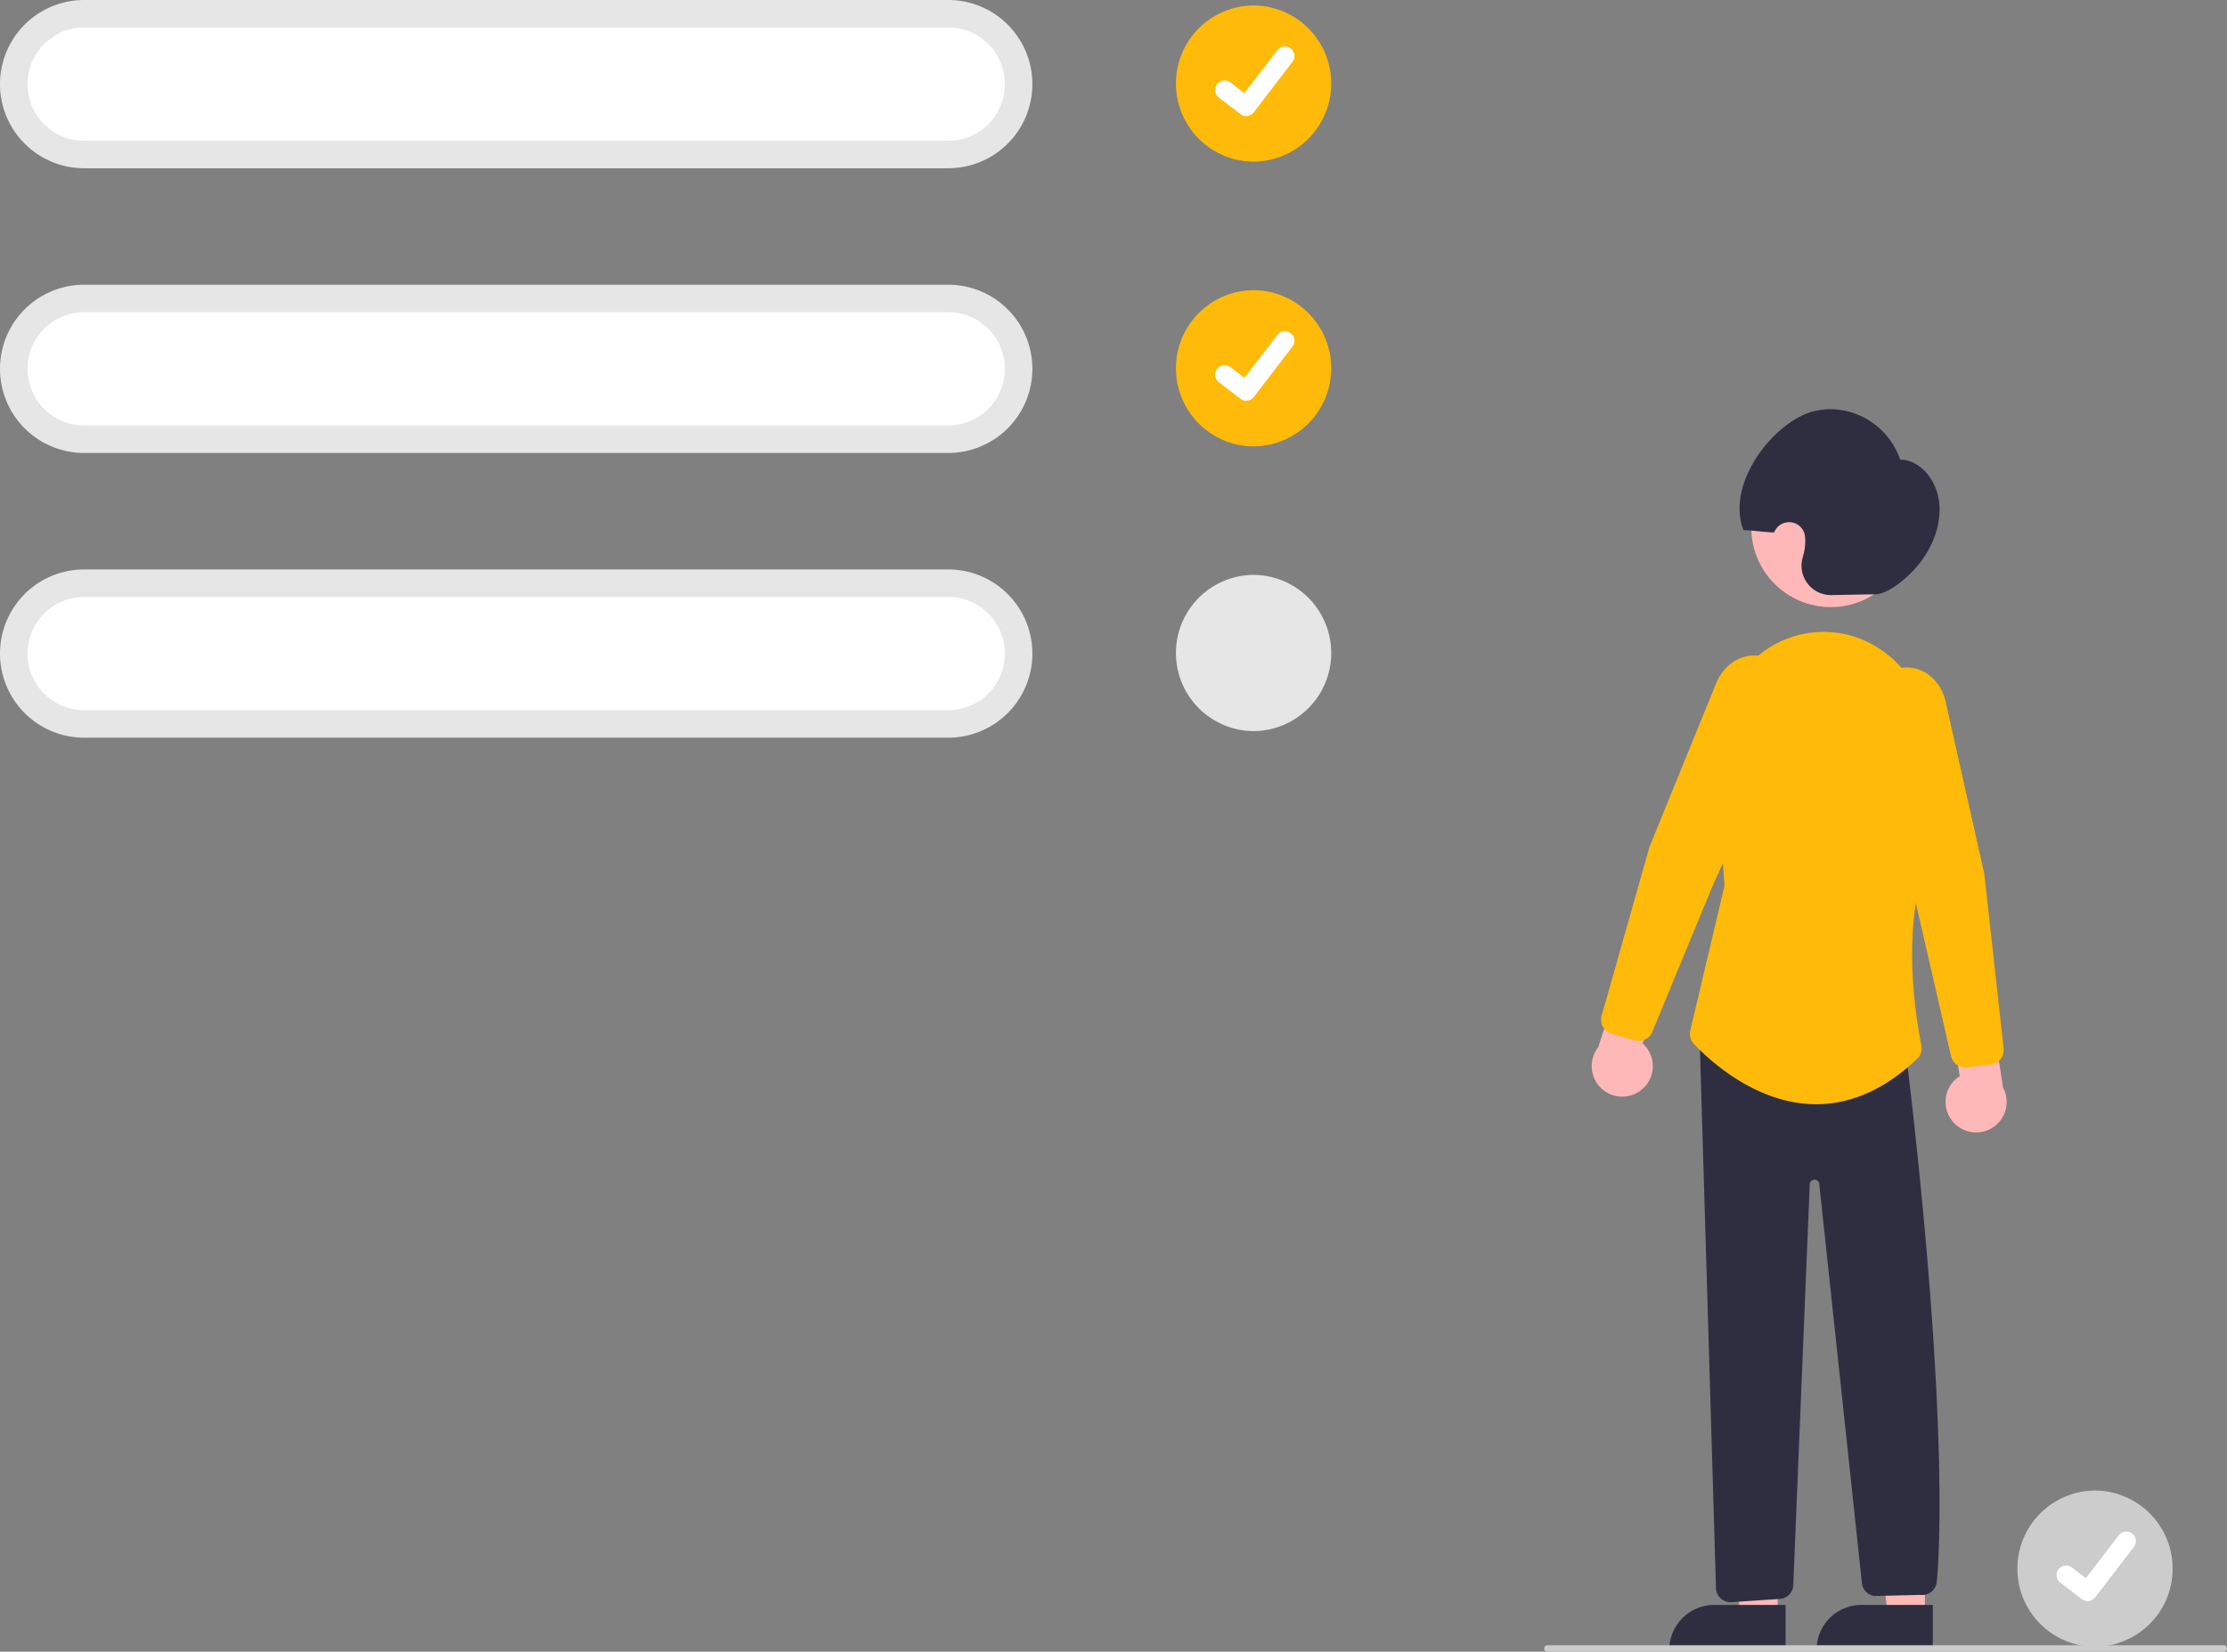 <?xml version="1.0" encoding="UTF-8" standalone="no"?>
<svg
   xmlns:dc="http://purl.org/dc/elements/1.1/"
   xmlns:cc="http://creativecommons.org/ns#"
   xmlns:rdf="http://www.w3.org/1999/02/22-rdf-syntax-ns#"
   xmlns:svg="http://www.w3.org/2000/svg"
   xmlns="http://www.w3.org/2000/svg"
   xmlns:sodipodi="http://sodipodi.sourceforge.net/DTD/sodipodi-0.dtd"
   xmlns:inkscape="http://www.inkscape.org/namespaces/inkscape"
   id="f9966515-f79a-4354-a0fc-c22822ae3a36"
   data-name="Layer 1"
   width="688.134"
   height="510.5"
   viewBox="0 0 688.134 510.5"
   version="1.1"
   sodipodi:docname="confirmation-prompt.svg"
   inkscape:version="0.92.3 (2405546, 2018-03-11)">
  <rect x="0" y="0" width="688.134" height="510.5" fill="#808080" stroke="none"/>
  <defs
     id="defs54" />
  <sodipodi:namedview
     pagecolor="#ffffff"
     bordercolor="#666666"
     borderopacity="1"
     objecttolerance="10"
     gridtolerance="10"
     guidetolerance="10"
     inkscape:pageopacity="0"
     inkscape:pageshadow="2"
     inkscape:window-width="1321"
     inkscape:window-height="713"
     id="namedview52"
     showgrid="false"
     inkscape:zoom="0.46229187"
     inkscape:cx="254.89313"
     inkscape:cy="472.39236"
     inkscape:window-x="45"
     inkscape:window-y="27"
     inkscape:window-maximized="1"
     inkscape:current-layer="f9966515-f79a-4354-a0fc-c22822ae3a36" />
  <path
     d="M903.287,655.431a24.146,24.146,0,0,0-0,48.291h0a24.146,24.146,0,0,0,0-48.291Z"
     transform="translate(-255.933 -194.75)"
     fill="#ccc"
     id="path2" />
  <path
     id="eddccf5f-d02a-4888-86ae-be237287dc7c"
     data-name="Path 395"
     d="M900.996,689.605a2.93,2.93,0,0,1-1.763-.586l-.032-.024-6.64-5.079a2.951,2.951,0,1,1,3.591-4.684l4.301,3.298L910.617,669.271a2.95,2.95,0,0,1,4.135-.546l.001.001-.063.088.065-.088a2.953,2.953,0,0,1,.546,4.136L903.346,688.45a2.951,2.951,0,0,1-2.347,1.151Z"
     transform="translate(-255.933 -194.75)"
     fill="#fff" />
  <polygon
     points="594.783 499.316 583.351 499.315 577.915 455.219 594.787 455.221 594.783 499.316"
     fill="#ffb8b8"
     id="polygon5" />
  <path
     d="M575.185,496.048h22.048a0,0,0,0,1,0,0V509.93a0,0,0,0,1,0,0H561.303a0,0,0,0,1,0,0v0A13.882,13.882,0,0,1,575.185,496.048Z"
     fill="#2f2e41"
     id="path7" />
  <polygon
     points="549.283 499.316 537.851 499.315 532.415 455.219 549.287 455.221 549.283 499.316"
     fill="#ffb8b8"
     id="polygon9" />
  <path
     d="M529.685,496.048h22.048a0,0,0,0,1,0,0V509.93a0,0,0,0,1,0,0H515.803a0,0,0,0,1,0,0v0A13.882,13.882,0,0,1,529.685,496.048Z"
     fill="#2f2e41"
     id="path11" />
  <path
     d="M859.523,541.616a9.377,9.377,0,0,1,1.976-14.242l-3.541-21.133,12.318-5.284,4.581,29.915a9.428,9.428,0,0,1-15.334,10.745Z"
     transform="translate(-255.933 -194.75)"
     fill="#ffb8b8"
     id="path13" />
  <path
     d="M763.085,531.63a9.377,9.377,0,0,0,.404-14.373l6.984-20.258-11.276-7.246-9.46,28.747A9.428,9.428,0,0,0,763.085,531.63Z"
     transform="translate(-255.933 -194.75)"
     fill="#ffb8b8"
     id="path15" />
  <circle
     cx="565.702"
     cy="163.08"
     r="24.561"
     fill="#ffb8b8"
     id="circle17" />
  <path
     d="M762.326,516.474a4.502,4.502,0,0,1-1.245-.176l-7.159-2.055a4.508,4.508,0,0,1-3.088-5.551l14.774-52.162,20.602-50.575c2.049-5.028,6.329-8.325,11.17-8.605a11.446,11.446,0,0,1,10.778,6.277h0a15.621,15.621,0,0,1,.357,13.771l-23.417,51.21-18.616,45.084A4.498,4.498,0,0,1,762.326,516.474Z"
     transform="translate(-255.933 -194.75)"
     fill="#6c63ff"
     id="path19"
     style="fill:#ffba0a;fill-opacity:1" />
  <path
     d="M835.495,378.427l-13.647.243a9.074,9.074,0,0,1-8.896-11.59,21.127,21.127,0,0,0,.656-3.013,15.225,15.225,0,0,0,.09-3.354,4.952,4.952,0,0,0-9.554-1.408v0c-2.295.033-7.183-.715-9.478-.683-4.872-12.49,5.745-28.833,17.174-34.972,11.651-6.258,26.775.109,31.241,13.152,6.198.111,11.235,6.225,12.033,13.106s-2.032,14.067-6.363,19.342S838.734,378.369,835.495,378.427Z"
     transform="translate(-255.933 -194.75)"
     fill="#2f2e41"
     id="path21" />
  <path
     d="M790.637,689.949a4.515,4.515,0,0,1-4.461-4.01L781.113,515.704l63.787,4.541.049.41c14.415,120.663,9.487,162.432,9.436,162.839a4.498,4.498,0,0,1-5.075,4.203l-14.097.338a4.498,4.498,0,0,1-3.989-4.296L818.052,560.439a1.406,1.406,0,0,0-1.466-1.056,1.463,1.463,0,0,0-1.439,1.177l-5.089,123.704a4.481,4.481,0,0,1-4.041,4.67l-14.932.993A4.459,4.459,0,0,1,790.637,689.949Z"
     transform="translate(-255.933 -194.75)"
     fill="#2f2e41"
     id="path23" />
  <path
     d="M817.106,536.045c-.382,0-.762-.006-1.145-.018-18.342-.552-32.692-14.429-36.653-18.669a4.478,4.478,0,0,1-1.081-4.097l10.581-44.764-2.807-38.917a38.369,38.369,0,0,1,10.506-29.633,31.663,31.663,0,0,1,24.386-9.866c17.855.852,31.941,16.812,32.069,36.333.198,30.235-.693,32.312-.985,32.995-8.911,20.797-4.044,49.989-2.34,58.441a4.516,4.516,0,0,1-1.337,4.188C838.499,531.335,828.009,536.044,817.106,536.045Z"
     transform="translate(-255.933 -194.75)"
     fill="#6c63ff"
     id="path25"
     style="fill:#ffba0a;fill-opacity:1" />
  <path
     d="M863.171,524.666a4.497,4.497,0,0,1-4.38-3.494L847.874,473.615l-14.631-54.357a15.621,15.621,0,0,1,2.627-13.522,11.456,11.456,0,0,1,11.667-4.41c4.729,1.076,8.405,5.035,9.595,10.333l11.955,53.229,5.962,53.941a4.509,4.509,0,0,1-3.963,4.965l-7.4.844A4.487,4.487,0,0,1,863.171,524.666Z"
     transform="translate(-255.933 -194.75)"
     fill="#6c63ff"
     id="path27"
     style="fill:#ffba0a;fill-opacity:1" />
  <path
     d="M548.933,246.75h-267a26,26,0,0,1,0-52h267a26,26,0,0,1,0,52Z"
     transform="translate(-255.933 -194.75)"
     fill="#e6e6e6"
     id="path29" />
  <path
     d="M281.933,203.25a17.5,17.5,0,0,0,0,35h267a17.5,17.5,0,0,0,0-35Z"
     transform="translate(-255.933 -194.75)"
     fill="#fff"
     id="path31" />
  <path
     d="M643.287,196.431a24.146,24.146,0,0,0-0,48.291h0a24.146,24.146,0,0,0,0-48.291Z"
     transform="translate(-255.933 -194.75)"
     fill="#6c63ff"
     id="path33"
     style="fill:#ffba0a;fill-opacity:1" />
  <path
     id="ad0a0ef9-b94e-459b-a18b-5e864c4f85bd"
     data-name="Path 395"
     d="M640.996,230.605a2.93,2.93,0,0,1-1.763-.586l-.032-.024-6.64-5.079a2.951,2.951,0,1,1,3.591-4.684l4.301,3.298,10.163-13.259a2.95,2.95,0,0,1,4.135-.546l.001.001-.063.088.065-.088a2.953,2.953,0,0,1,.546,4.136L643.346,229.45a2.951,2.951,0,0,1-2.347,1.151Z"
     transform="translate(-255.933 -194.75)"
     fill="#fff" />
  <path
     d="M548.933,334.75h-267a26,26,0,0,1,0-52h267a26,26,0,0,1,0,52Z"
     transform="translate(-255.933 -194.75)"
     fill="#e6e6e6"
     id="path36" />
  <path
     d="M281.933,291.25a17.5,17.5,0,0,0,0,35h267a17.5,17.5,0,0,0,0-35Z"
     transform="translate(-255.933 -194.75)"
     fill="#fff"
     id="path38" />
  <path
     d="M643.287,284.431a24.146,24.146,0,0,0-0,48.291h0a24.146,24.146,0,0,0,0-48.291Z"
     transform="translate(-255.933 -194.75)"
     fill="#6c63ff"
     id="path40"
     style="fill:#ffba0a;fill-opacity:1" />
  <path
     id="b52aca83-db19-4a50-956a-5cae2a617b83"
     data-name="Path 395"
     d="M640.996,318.605a2.93,2.93,0,0,1-1.763-.586l-.032-.024-6.64-5.079a2.951,2.951,0,1,1,3.591-4.684l4.301,3.298,10.163-13.259a2.95,2.95,0,0,1,4.135-.546l.001.001-.063.088.065-.088a2.953,2.953,0,0,1,.546,4.136L643.346,317.45a2.951,2.951,0,0,1-2.347,1.151Z"
     transform="translate(-255.933 -194.75)"
     fill="#fff" />
  <path
     d="M548.933,422.75h-267a26,26,0,0,1,0-52h267a26,26,0,0,1,0,52Z"
     transform="translate(-255.933 -194.75)"
     fill="#e6e6e6"
     id="path43" />
  <path
     d="M281.933,379.25a17.5,17.5,0,0,0,0,35h267a17.5,17.5,0,0,0,0-35Z"
     transform="translate(-255.933 -194.75)"
     fill="#fff"
     id="path45" />
  <path
     d="M643.287,372.431a24.146,24.146,0,0,0-0,48.291h0a24.146,24.146,0,0,0,0-48.291Z"
     transform="translate(-255.933 -194.75)"
     fill="#e6e6e6"
     id="path47" />
  <path
     d="M943.067,705.25h-209a1,1,0,0,1,0-2h209a1,1,0,0,1,0,2Z"
     transform="translate(-255.933 -194.75)"
     fill="#ccc"
     id="path49" />
</svg>
